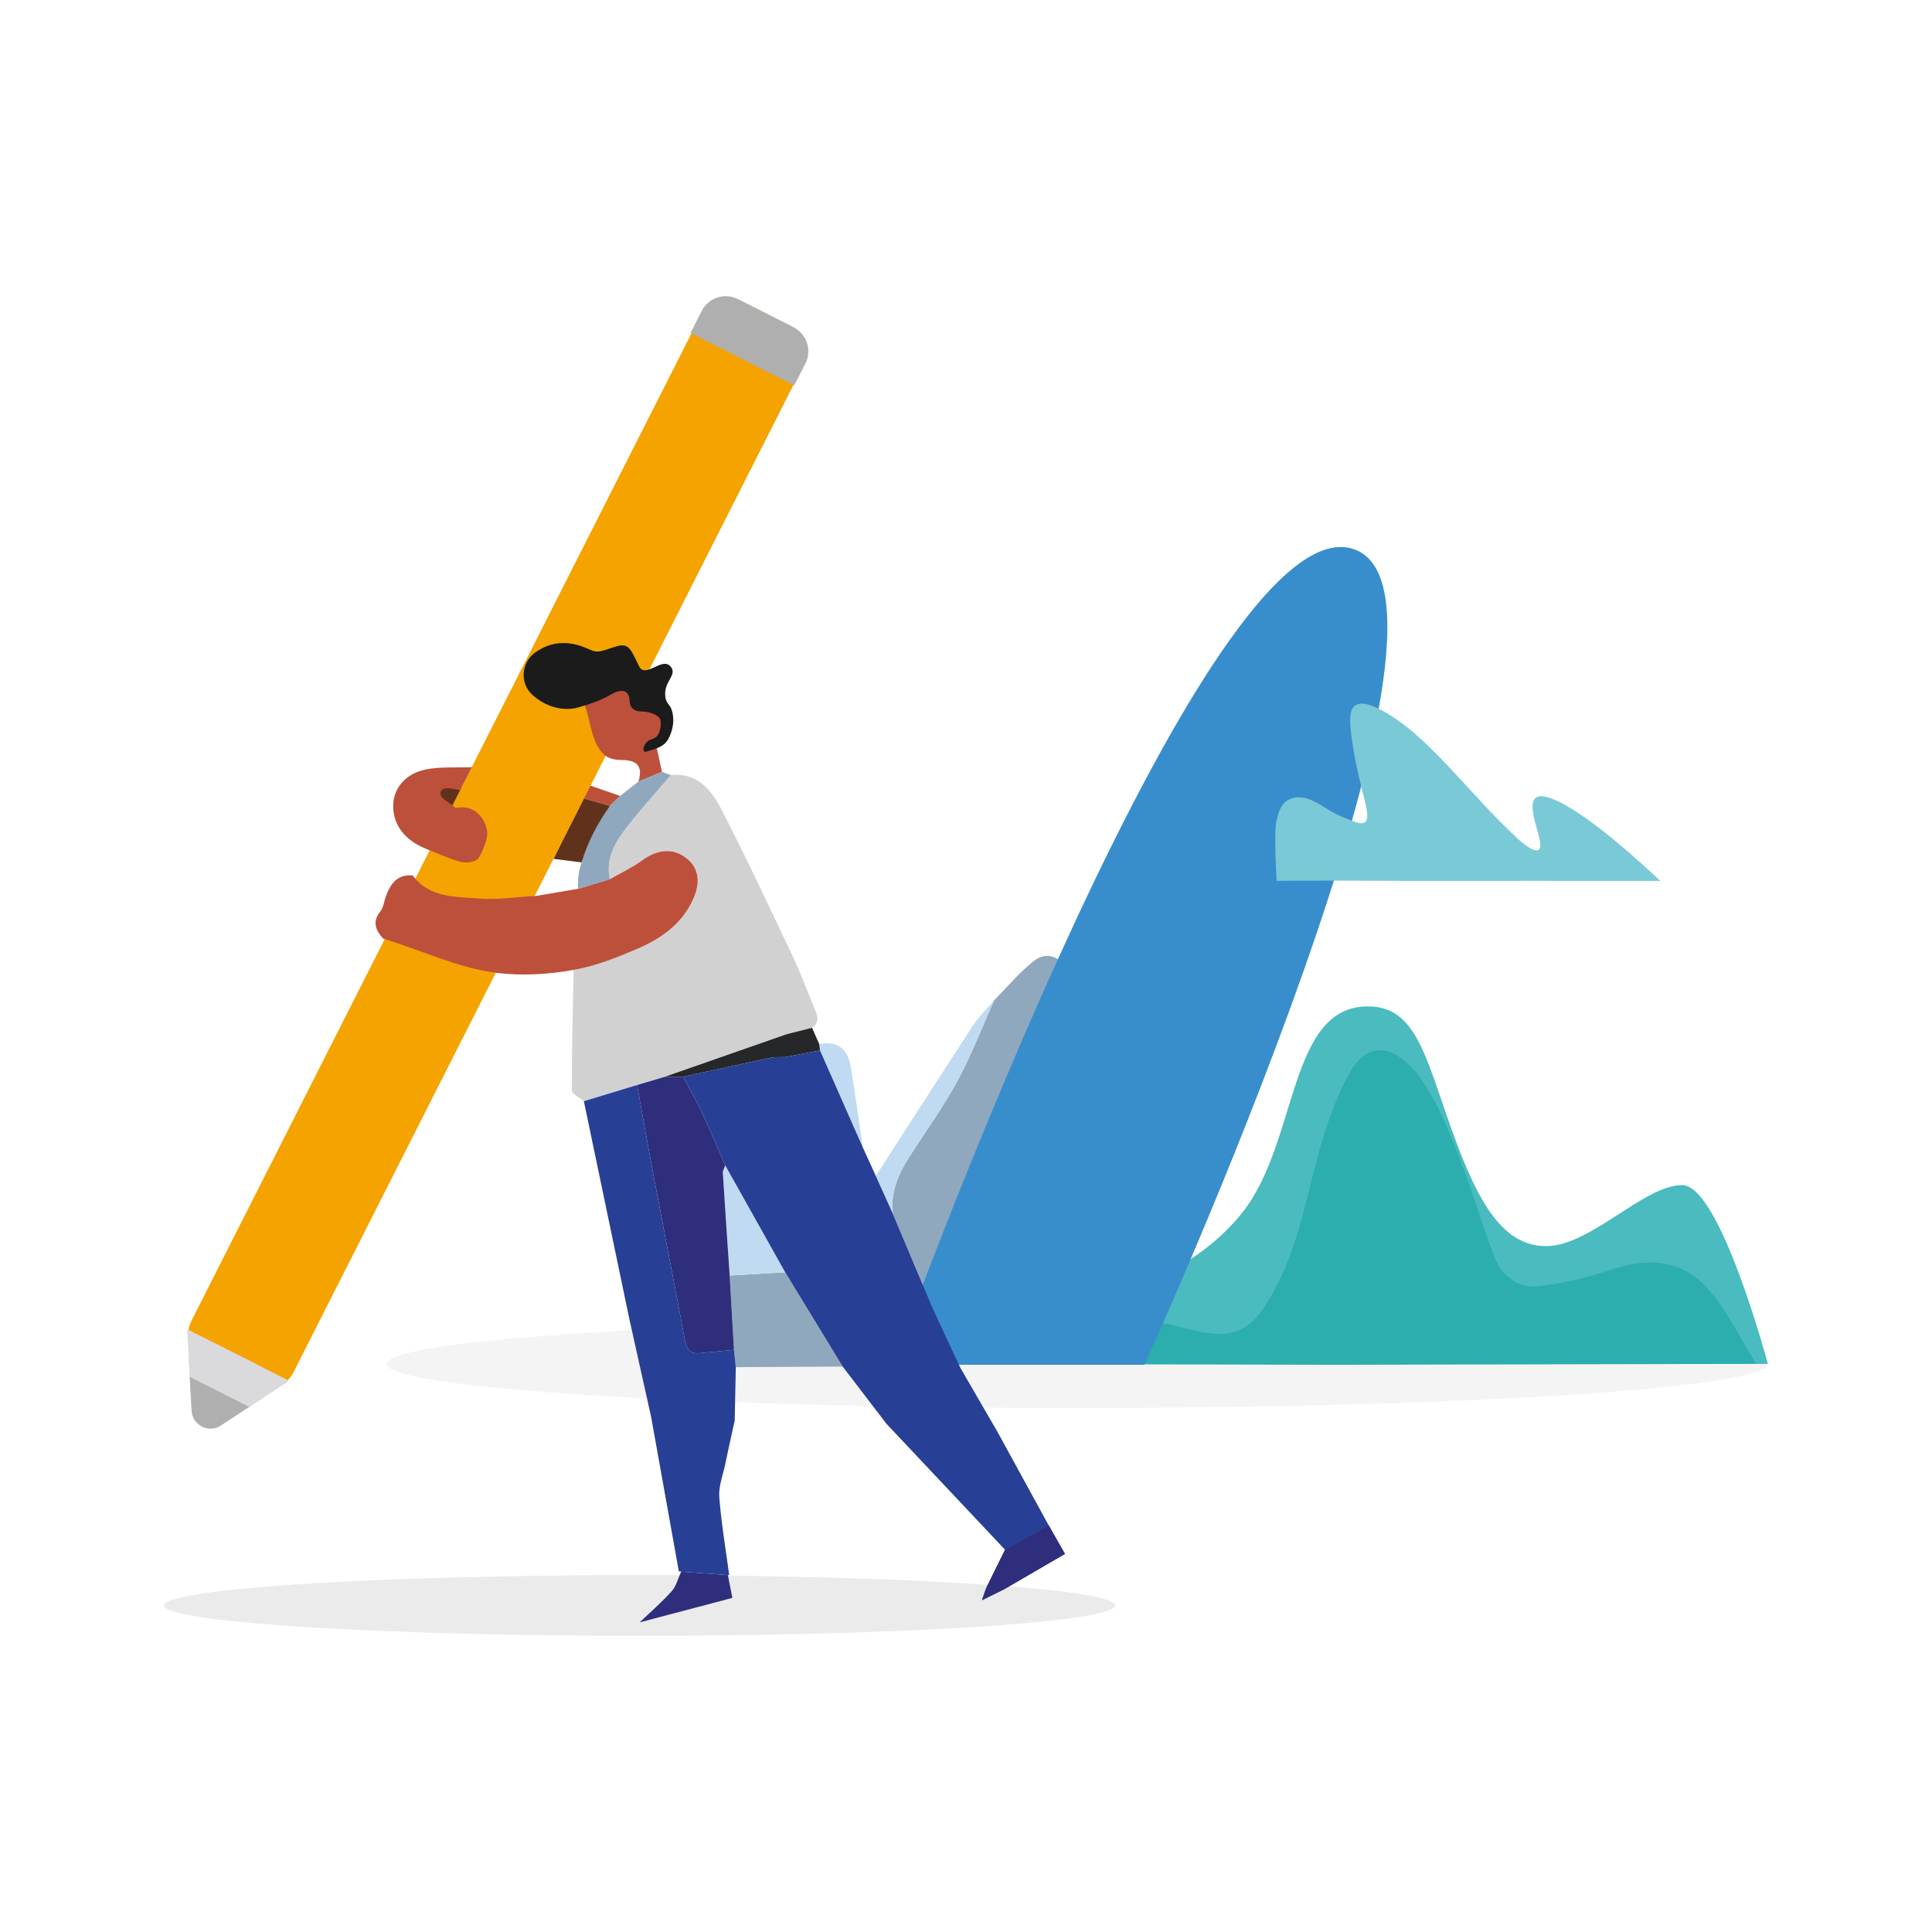 <?xml version="1.0" standalone="no"?><!DOCTYPE svg PUBLIC "-//W3C//DTD SVG 1.1//EN" "http://www.w3.org/Graphics/SVG/1.1/DTD/svg11.dtd"><svg t="1758877359969" class="icon" viewBox="0 0 1024 1024" version="1.1" xmlns="http://www.w3.org/2000/svg" p-id="65891" xmlns:xlink="http://www.w3.org/1999/xlink" width="48" height="48"><path d="M323.339 427.111c-5.032 9.994-10.064 19.988-15.103 29.982-4.763-0.634-10.125-1.241-14.881-1.875 5.133-10.695 10.874-21.418 16.008-32.113l13.976 4.006z" fill="#61321B" p-id="65892"></path><path d="M312.363 416.243l16.331 5.595-5.354 5.272c-4.66-1.333-9.318-2.669-13.977-4.004 0.999-2.289 2-4.576 3-6.863z" fill="#BD503B" p-id="65893"></path><path d="M230.359 417.581h15.33v13.681h-15.33z" fill="#61321B" p-id="65894"></path><path d="M204.787 722.915a366.107 23.362 0 1 0 732.214 0 366.107 23.362 0 1 0-732.214 0Z" fill="#ECEBEC" opacity=".5" p-id="65895"></path><path d="M937 722.915s-25.207-94.561-45.282-94.771c-19.971-0.21-48.062 31.592-71.278 32.29-23.202 0.696-36.637-21.562-50.892-61.399-14.256-39.837-19.182-65.695-44.654-65.625-42.067 0.117-36.792 70.973-65.878 108.573-19.245 24.877-58.28 48.644-86.372 35.645-28.092-12.999-43.605 7.129-43.605 7.129v38.16H778.51l158.49-0.002z" fill="#4ABBBF" p-id="65896"></path><path d="M87 850.918a252.035 16.082 0 1 0 504.07 0 252.035 16.082 0 1 0-504.07 0Z" fill="#ECEBEC" p-id="65897"></path><path d="M135.189 734.167l-27.134-13.744c-7.433-3.764-10.407-12.843-6.642-20.277L372 165.795c3.764-7.434 12.841-10.408 20.274-6.643l27.134 13.744c7.433 3.764 10.407 12.843 6.642 20.277l-270.587 534.35c-3.765 7.435-12.841 10.409-20.274 6.644z" fill="#F4A300" p-id="65898"></path><path d="M421 204.307l-54.985-27.852 5.893-11.637c3.557-7.024 12.134-9.835 19.159-6.277l29.55 14.968c7.023 3.558 9.834 12.136 6.276 19.162L421 204.307z" fill="#AFAFAF" p-id="65899"></path><path d="M117.03 755.544l21.708-14.175c6.449-4.212 5.922-13.826-0.949-17.307l-23.128-11.715c-6.872-3.481-14.934 1.784-14.511 9.475l1.419 25.889c0.423 7.694 9.012 12.045 15.461 7.833z" fill="#DADADC" p-id="65900"></path><path d="M130.794 746.558l22.456-14.664-54.049-27.379 1.469 26.783z" fill="#DADADC" p-id="65901"></path><path d="M100.529 729.787l1.043 17.958c0.446 7.691 9.05 12.013 15.486 7.782l15.028-9.882-31.557-15.858z" fill="#AFAFAF" p-id="65902"></path><path d="M779.753 630.608c4.098 12.295 7.928 24.719 12.84 36.693 4.106 10.008 12.957 15.664 23.35 14.416 13.02-1.563 26.051-4.745 38.503-8.935 19.236-6.471 37.206-4.933 50.619 10.159 10.384 11.684 17.269 26.479 25.71 39.89-18.935 0.062-37.87 0.14-56.805 0.183-55.328 0.125-110.656 0.235-165.984 0.35l-103.317-0.223c4.267-7.052 7.167-14.606 11.433-21.659 0.213-0.025 1.487-0.08 2.869 0.247 19.718 4.663 36.673 11.921 50.064-7.417 16.413-23.703 21.507-51.267 28.594-78.351 4.128-15.778 9.334-31.71 16.965-46.022 9.246-17.343 22.135-17.287 35.217-2.326 4.365 4.992 7.437 10.807 10.8 16.523 6.473 11.001 19.142 46.472 19.142 46.472z" fill="#2CADAE" p-id="65903"></path><path d="M355.543 410.813c13.985-1.489 21.48 7.836 26.771 18.101 13.112 25.431 25.253 51.367 37.512 77.23 4.29 9.051 7.811 18.467 11.637 27.736 1.56 3.779 3.467 7.656-1.078 10.858l-13.407 3.397-64.958 22.688-14.343 4.247-28.223 8.582c-2.221-1.942-6.363-3.878-6.369-5.826-0.061-21.251 0.525-42.504 0.937-63.756 11.183-3.616 22.69-6.467 33.465-11.043 12.928-5.49 24.351-13.473 30.199-27.147 3.916-9.156 2.313-16.451-4.375-21.395-6.938-5.129-15.002-4.251-22.78 1.412-5.372 3.911-11.501 6.78-17.287 10.113-2.195-9.613 1.78-17.898 7.048-25.03 7.778-10.529 16.774-20.156 25.251-30.167z" fill="#D2D1D2" p-id="65904"></path><path d="M323.24 466.012c5.791-3.334 11.921-6.202 17.291-10.114 7.777-5.663 15.841-6.542 22.78-1.412 6.688 4.944 8.29 12.239 4.375 21.395-5.848 13.674-17.27 21.658-30.199 27.147-10.775 4.575-21.891 8.998-33.465 11.043-13.488 2.383-27.477 3.277-41.059 1.522-20.699-2.675-39.952-12.094-59.927-18.148-3.981-4.444-5.86-8.858-1.433-14.391 1.686-2.106 1.938-5.339 2.926-8.028 2.435-6.635 6.064-11.77 14.233-11.025 8.711 11.88 22.232 11.177 34.532 12.208 10.174 0.853 20.558-0.812 30.852-1.36 7.414-1.25 14.825-2.502 22.237-3.753 5.617-1.696 11.237-3.39 16.857-5.084z" fill="#BD503B" p-id="65905"></path><path d="M569.487 517.668c-8.934 21.892-17.868 43.785-26.799 65.678-1.179 2.017-2.599 3.931-3.507 6.063-14.878 34.925-29.69 69.878-44.518 104.824l-21.417-50.858c-1.399-11.212 2.782-20.86 8.572-29.985 8.516-13.424 17.959-26.333 25.521-40.267 7.49-13.802 13.137-28.604 19.592-42.968 6.961-7.029 13.36-14.775 21.073-20.85 5.654-4.452 12.303-3.283 16.997 3.226 1.324 1.838 2.982 3.432 4.486 5.137z" fill="#8FA8BE" p-id="65906"></path><path d="M241.474 428.318c10.257-2.397 15.901 5.909 16.758 12.549 0.392 3.041-1.961 9.757-4.628 13.976-1.206 1.909-6.219 2.754-8.995 2.055-6.217-1.568-12.113-4.407-18.14-6.727-8.882-3.462-15.975-9.531-17.704-18.767-2.254-12.045 5.525-21.274 16.693-23.535 7.966-1.613 16.401-0.911 24.626-1.242l-6.191 12.195c-3.132-0.531-8.969-2.458-10.259 0.718-1.476 3.634 5.226 5.852 7.84 8.778zM309.731 373.22c5-2.314 10.17-4.325 14.956-7.02 5.587-3.148 10.203-1.666 13.2 3.965 1.201 2.257 4.168 3.666 6.5 5.204 2.511 1.657 6.951 2.609 7.416 4.6 0.629 2.694-1.354 6.292-2.915 9.116-1.413 2.556-6.267 4.292-0.776 7.451l2.748 12.567c-4.156 1.713-8.311 3.427-12.466 5.142 2.533-8.233-0.808-11.423-9.075-11.436-3.067-0.005-6.856-0.655-9.196-2.878-6.927-6.579-6.928-17.808-10.392-26.711z" fill="#BD503B" p-id="65907"></path><path d="M526.931 530.156c-6.455 14.363-12.102 29.165-19.592 42.968-7.562 13.935-17.006 26.843-25.521 40.267-5.79 9.126-9.97 18.773-8.572 29.985-3.016-6.7-6.033-13.401-9.051-20.101 17.166-26.628 34.239-53.317 51.586-79.827 3.144-4.806 7.405-8.881 11.15-13.292zM457.352 608.264l-22.728-51.515-0.432-3.42c9.939-1.879 15.231 2.848 16.747 12.247 2.291 14.204 4.29 28.456 6.413 42.688z" fill="#C0DAF1" p-id="65908"></path><path d="M389.03 715.441l-2.285-39.398 29.41-1.715 30.492 49.991-56.651 0.295-0.966-9.173z" fill="#8FA8BE" p-id="65909"></path><path d="M416.156 674.328l-29.41 1.715c-1.23-18.094-2.496-36.186-3.623-54.286-0.084-1.338 0.82-2.739 1.264-4.11l31.769 56.681z" fill="#C0DAF1" p-id="65910"></path><path d="M409.238 560.46l1.968-0.14-1.968 0.14zM339.035 859.888c5.702-5.461 11.727-10.635 16.965-16.51 2.453-2.751 3.387-6.855 5.01-10.343l24.774 1.782 2.394 12.1-49.143 12.971z" fill="#2F2E7D" p-id="65911"></path><path d="M306.69 374.894c-8.835 2.518-18.153-0.727-24.665-6.742-6.648-6.141-5.65-16.952 1.336-22.094 8.27-6.087 17.579-6.757 27.359-2.575 5.2 2.223 5.355 2.72 12.785 0.125 9.305-3.25 9.774-1.891 15.172 9.435 3.224 6.762 11.871-4.56 16.382-0.144 4.51 4.416-2.828 7.802-2.516 15.253 0.268 6.372 3.853 4.055 4.294 12.96 0.158 3.176-0.779 7.256-2.751 10.772-2.188 3.899-6.287 4.932-11.519 6.506-2.874 0.865-1.502-5.392 2.62-6.474 4.98-1.307 5.44-7.795 4.81-10.489-0.465-1.992-5.031-4.325-9.984-4.325-2.794 0-6.132-1.18-6.289-5.425-0.246-6.64-4.754-6.704-10.699-3.152-4.714 2.817-11.036 4.859-16.335 6.369z" fill="#1B1B1B" p-id="65912"></path><path d="M717.417 291.031c75.245 25.361-110.869 432.334-110.869 432.334h-133.38c0.001-0.001 165.594-458.846 244.249-432.334z" fill="#388ECC" p-id="65913"></path><path d="M747.098 466.893c2.562 0.013 3.686 0.009 10.297 0 37.355-0.051 74.71 0 112.065 0h10.499c-7.997-7.573-39.984-37.463-58.108-43.828-3.573-1.254-6.266-1.475-7.918-0.137-5.768 4.675 5.656 24.76 1.557 27.502-2.701 1.807-10.282-5.155-11.418-6.212-26.582-24.718-47.828-55.603-72.699-68.232-2.93-1.487-9.338-4.65-13.08-2.036-3.166 2.211-3.261 7.746-1.649 18.814 3.851 26.441 10.959 39.948 6.74 43.06-1.729 1.274-4.681 0.092-10.584-2.273-8.772-3.515-10.147-5.946-17.164-9.21-5.054-2.351-9.716-2.269-13.177-0.171-3.668 2.224-4.773 6.353-5.91 10.991-1.47 5.999 0.096 31.729 0.096 31.729s7.808-0.31 70.453 0.003z" fill="#7AC9D6" p-id="65914"></path><path d="M309.455 583.653l28.226-8.583c2.779 15.36 5.454 30.741 8.352 46.079 5.574 29.5 11.337 58.964 16.863 88.473 0.859 4.584 2.148 8.089 7.682 7.587 6.154-0.559 12.302-1.176 18.453-1.768l0.967 9.174-0.589 28.268c-1.69 7.774-3.429 15.539-5.053 23.328-1.199 5.751-3.536 11.63-3.108 17.281 1.048 13.834 3.403 27.569 5.233 41.345l-0.695-0.019-24.774-1.781a1.994 1.994 0 0 0-1.217-0.159l-14.663-81.781-11.533-51.846-24.144-115.598z" fill="#283F96" p-id="65915"></path><path d="M389.03 715.441c-6.151 0.591-12.299 1.209-18.453 1.768-5.532 0.502-6.823-3.002-7.682-7.587-5.526-29.509-11.288-58.973-16.863-88.473-2.898-15.338-5.573-30.719-8.352-46.079l14.335-4.245 9.995-0.161c3.39 6.338 7.051 12.55 10.105 19.046 4.325 9.202 8.202 18.613 12.27 27.936-0.445 1.371-1.348 2.772-1.264 4.11 1.127 18.1 2.393 36.192 3.623 54.286l2.286 39.399z" fill="#2F2E7D" p-id="65916"></path><path d="M434.191 553.329l-3.805-8.589-13.399 3.395c0.371 3.232 4.493 6.757 2.345 9.792 2.148-3.036-1.976-6.56-2.353-9.79l-64.962 22.689 9.995-0.161 47.226-10.205 1.968-0.14 4.835-0.054 18.582-3.518-0.432-3.419z" fill="#252728" p-id="65917"></path><path d="M528.474 758.52c8.803 16.089 17.584 32.193 26.423 48.262 2.961 5.382 6.072 10.682 9.57 16.82l-32.176 18.701-11.844 5.852 2.216-6.403 10.028-20.362-62.845-66.749-23.199-30.322-30.491-49.991-31.768-56.682c-4.068-9.322-7.945-18.734-12.271-27.936-3.054-6.496-6.715-12.708-10.105-19.046l47.227-10.205 1.969-0.141 4.832-0.054 18.584-3.517 22.727 51.515 6.843 15.011 9.051 20.103c7.139 16.952 14.277 33.904 21.417 50.855 4.771 10.224 9.539 20.449 14.308 30.675l17.342 29.914c0.722 1.233 1.442 2.467 2.162 3.7z" fill="#283F96" p-id="65918"></path><path d="M555.898 808.576l-23.33 13.067-9.905 20.109-2.216 6.403 11.843-5.852 32.176-18.701c-3.108-5.455-5.904-10.248-8.568-15.026z" fill="#2F2E7D" p-id="65919"></path><path d="M338.393 414.244l12.466-5.142 4.685 1.71c-8.478 10.011-17.475 19.638-25.252 30.166-5.269 7.133-9.243 15.418-7.048 25.03l-16.868 5.085c0-4.922-0.312-6.81 1.866-14.002 3.242-10.71 8.505-20.939 15.097-29.983 1.476-2.026 3.571-3.515 5.356-5.272 3.233-2.529 6.466-5.06 9.698-7.592z" fill="#8FA8BE" p-id="65920"></path></svg>
